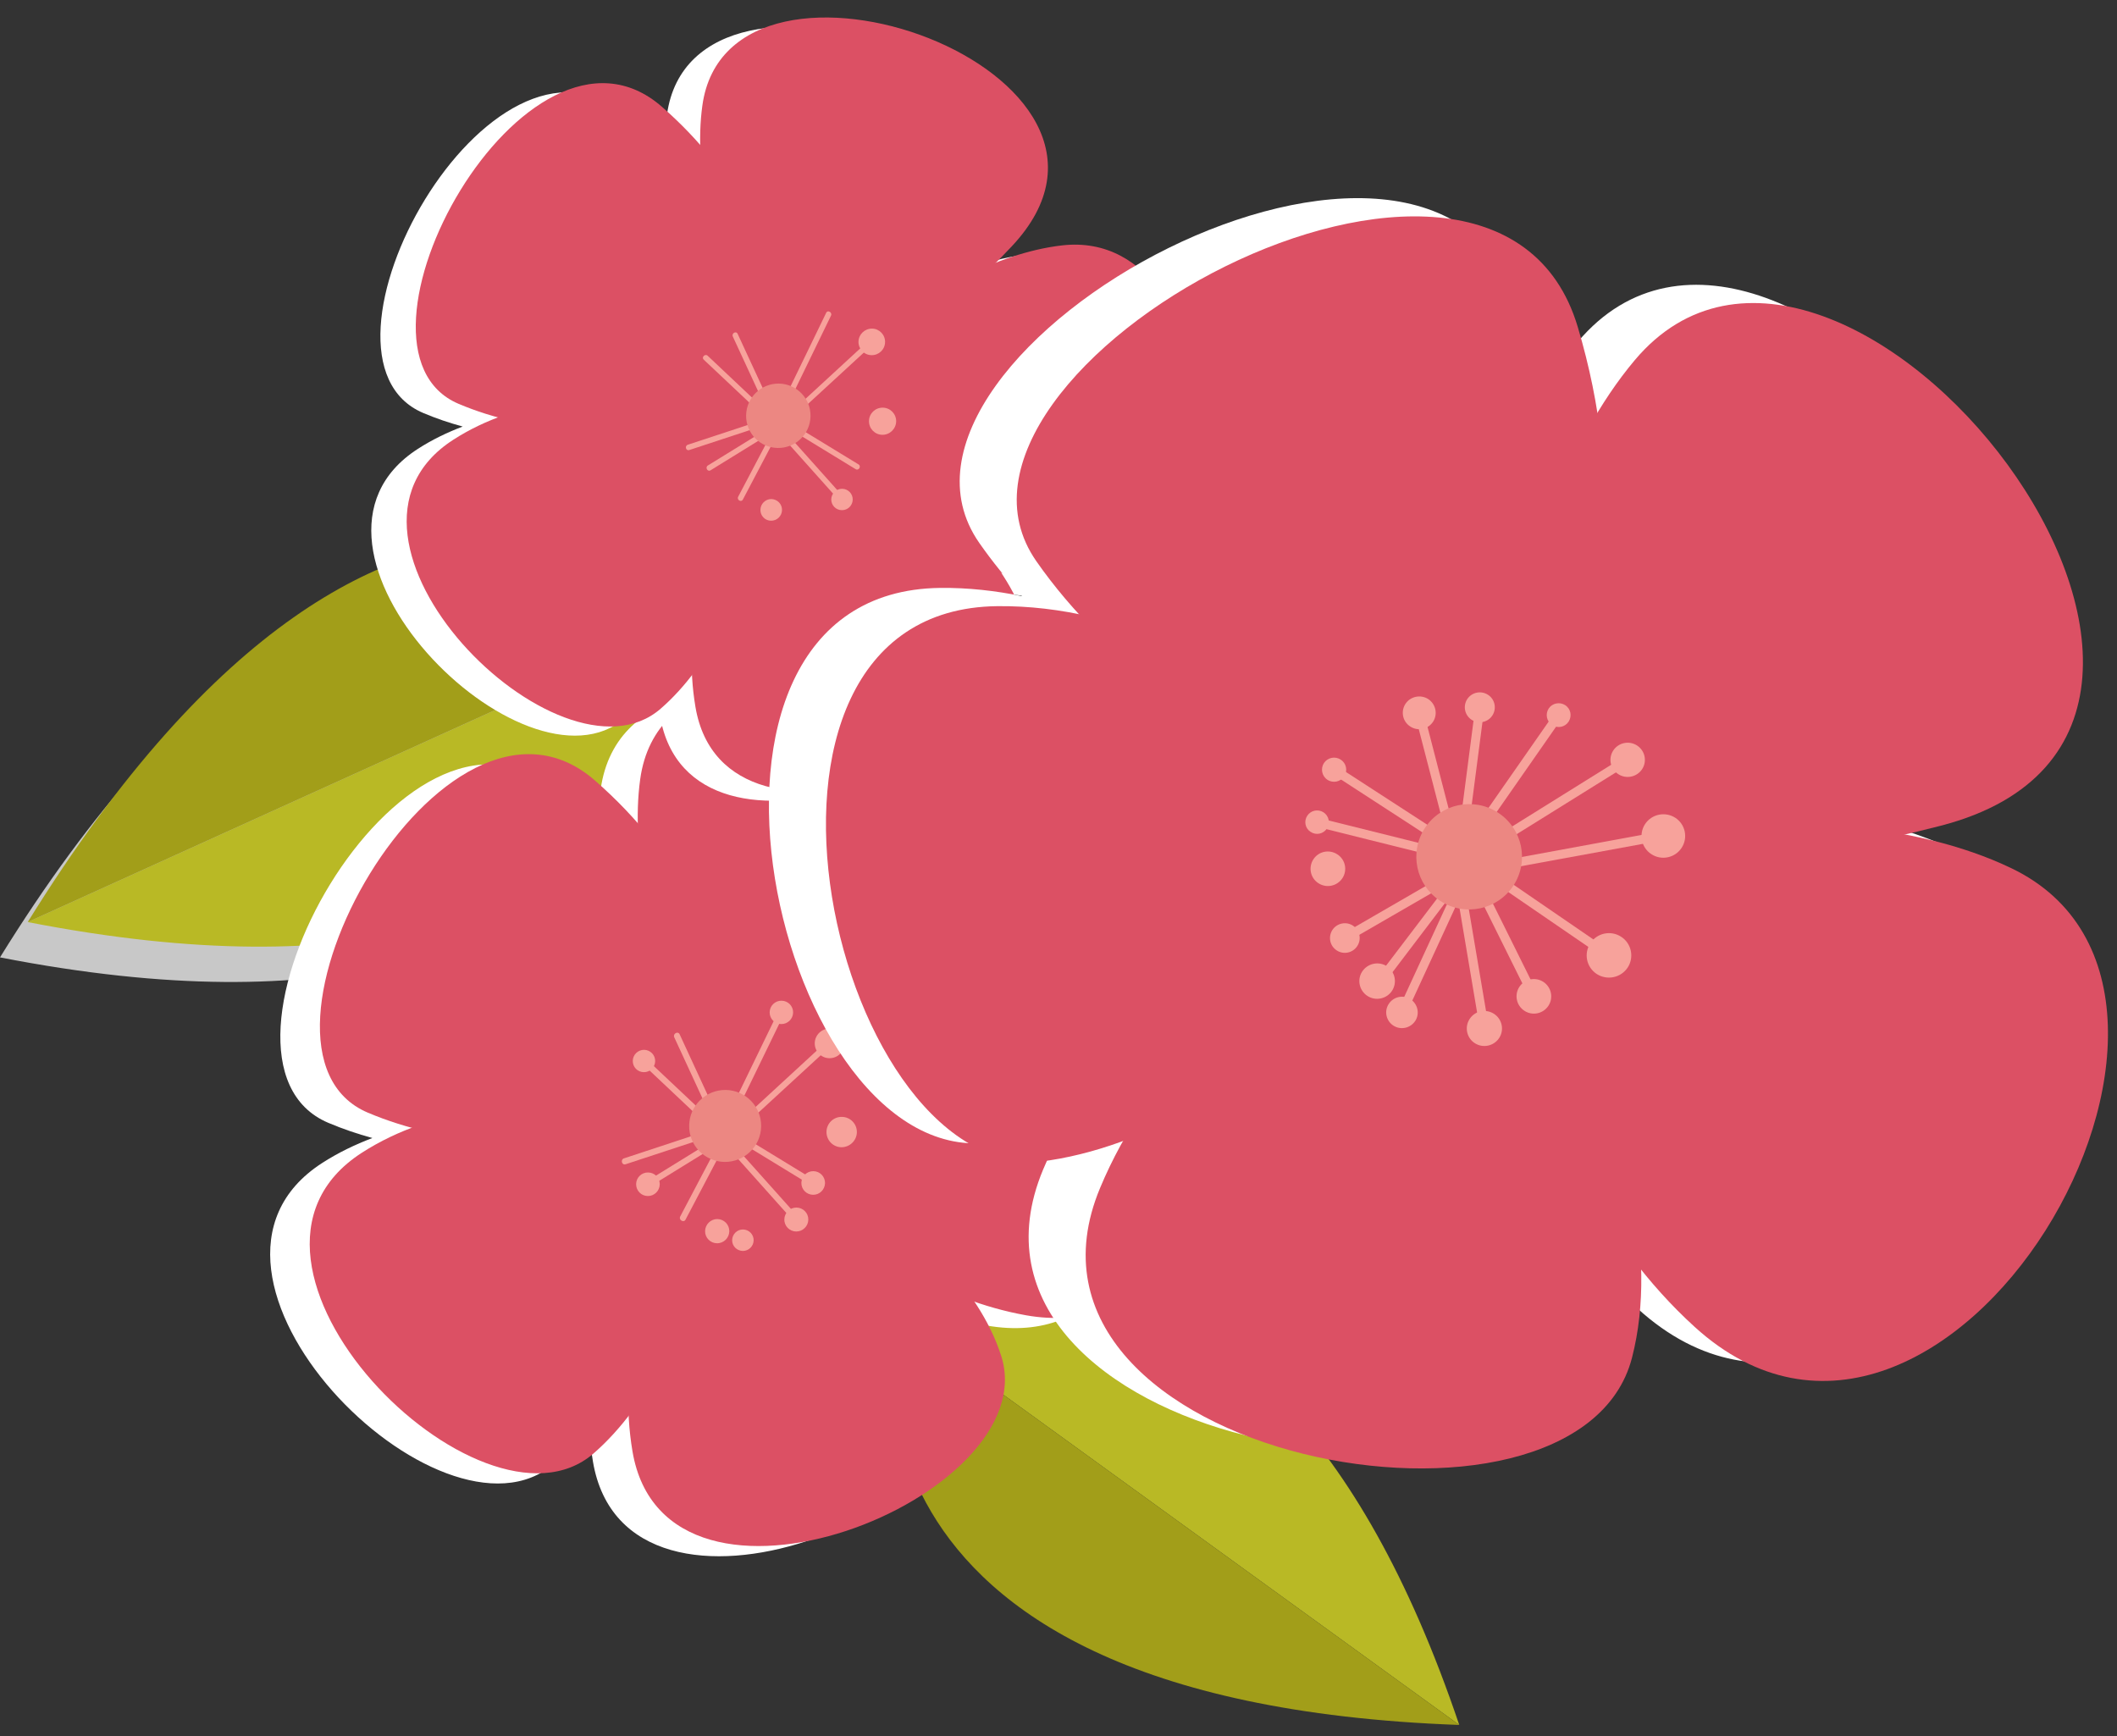 <?xml version="1.0" encoding="UTF-8" standalone="no"?>
<svg width="50px" height="41px" viewBox="0 0 50 41" version="1.1" xmlns="http://www.w3.org/2000/svg" xmlns:xlink="http://www.w3.org/1999/xlink">
    <rect x="0" y="0" width="50" height="41" fill="#333333" stroke="none"/>
    <!-- Generator: Sketch 40.2 (33826) - http://www.bohemiancoding.com/sketch -->
    <title>ill_youtong_01</title>
    <desc>Created with Sketch.</desc>
    <defs></defs>
    <g id="紅磚屋_UI-KIT" stroke="none" stroke-width="1" fill="none" fill-rule="evenodd">
        <g id="UI-KIT" transform="translate(-941, -135)">
            <g id="ill_youtong_01" transform="translate(941, 135)">
                <path d="M0,22.611 C16.019,25.735 16.229,15.25 16.229,15.25 C16.229,15.25 8.866,8.287 0,22.611" id="Fill-4" fill="#C8C8C8"></path>
                <path d="M21.165,31.105 C21.165,31.105 29.655,26.489 34.465,40.739 L21.165,31.105 Z" id="Fill-7" fill="#B9B925"></path>
                <path d="M21.165,31.105 C21.165,31.105 18.95,40.178 34.465,40.739 L21.165,31.105 Z" id="Fill-9" fill="#A29E19"></path>
                <path d="M16.883,14.416 C16.883,14.416 16.674,24.9 0.655,21.777 L16.883,14.416 Z" id="Fill-11" fill="#B9B925"></path>
                <path d="M16.883,14.416 C16.883,14.416 9.521,7.452 0.655,21.777 L16.883,14.416 Z" id="Fill-13" fill="#A29E19"></path>
                <path d="M23.68,22.335 C23.102,22.401 22.516,22.565 21.94,22.79 C22.079,22.65 22.218,22.507 22.356,22.36 C26.693,17.751 14.893,13.555 14.187,18.64 C14.14,18.976 14.123,19.325 14.13,19.682 C13.833,19.343 13.499,19.007 13.123,18.677 C9.554,15.556 4.288,25.052 7.753,26.518 C8.093,26.662 8.441,26.78 8.795,26.877 C8.385,27.032 7.986,27.224 7.609,27.467 C3.611,30.045 10.424,36.874 13.083,34.569 C13.386,34.306 13.663,34.003 13.915,33.675 C13.928,33.954 13.956,34.234 14.004,34.517 C14.79,39.192 23.78,35.605 22.713,32.264 C22.57,31.816 22.349,31.388 22.078,30.982 C22.472,31.118 22.88,31.23 23.301,31.305 C28.687,32.263 28.336,21.795 23.68,22.335" id="Fill-15" fill="#FFFFFF"></path>
                <path d="M17.295,26.406 C17.295,26.406 21.12,22.497 24.613,22.094 C29.27,21.555 29.621,32.023 24.235,31.064 C20.186,30.342 17.295,26.406 17.295,26.406" id="Fill-17" fill="#DC5064"></path>
                <path d="M17.295,26.406 C17.295,26.406 22.579,28.681 23.647,32.023 C24.713,35.364 15.725,38.951 14.938,34.276 C14.254,30.223 17.295,26.406 17.295,26.406" id="Fill-19" fill="#DC5064"></path>
                <path d="M17.289,26.792 C17.289,26.792 16.676,32.022 14.017,34.328 C11.358,36.633 4.546,29.805 8.543,27.227 C12.006,24.993 17.289,26.792 17.289,26.792" id="Fill-21" fill="#DC5064"></path>
                <path d="M17.295,26.406 C17.295,26.406 12.413,27.856 8.687,26.278 C5.223,24.811 10.489,15.316 14.056,18.437 C18.141,22.008 17.295,26.406 17.295,26.406" id="Fill-23" fill="#DC5064"></path>
                <path d="M17.289,26.792 C17.289,26.792 14.638,21.878 15.121,18.399 C15.827,13.314 27.626,17.51 23.29,22.119 C20.466,25.121 17.289,26.792 17.289,26.792" id="Fill-25" fill="#DC5064"></path>
                <path id="Fill-27" fill="#F7A29B"></path>
                <path d="M17.423,27.361 C17.867,27.859 18.312,28.356 18.756,28.853 C18.819,28.923 18.922,28.821 18.86,28.751 C18.415,28.255 17.972,27.757 17.527,27.26 C17.465,27.19 17.36,27.291 17.423,27.361" id="Fill-29" fill="#F7A29B"></path>
                <path d="M17.648,27.073 C18.155,27.382 18.662,27.692 19.169,28.002 C19.249,28.05 19.324,27.926 19.244,27.876 C18.736,27.568 18.229,27.257 17.724,26.948 C17.642,26.899 17.568,27.024 17.648,27.073" id="Fill-31" fill="#F7A29B"></path>
                <path id="Fill-33" fill="#F7A29B"></path>
                <path d="M17.889,26.299 C18.395,25.833 18.902,25.369 19.407,24.902 C19.476,24.84 19.376,24.735 19.306,24.799 C18.8,25.264 18.294,25.73 17.789,26.196 C17.719,26.258 17.821,26.363 17.889,26.299" id="Fill-35" fill="#F7A29B"></path>
                <path d="M17.527,25.986 C17.857,25.306 18.188,24.627 18.517,23.948 C18.558,23.864 18.433,23.788 18.392,23.871 C18.062,24.552 17.733,25.231 17.403,25.911 C17.362,25.994 17.486,26.071 17.527,25.986" id="Fill-37" fill="#F7A29B"></path>
                <path id="Fill-39" fill="#F7A29B"></path>
                <path d="M16.748,25.935 C16.516,25.432 16.284,24.93 16.052,24.428 C16.012,24.343 15.886,24.414 15.925,24.499 C16.157,25.001 16.388,25.503 16.621,26.005 C16.66,26.091 16.788,26.019 16.748,25.935" id="Fill-41" fill="#F7A29B"></path>
                <path d="M16.504,26.178 C16.09,25.788 15.677,25.399 15.262,25.008 C15.196,24.945 15.089,25.045 15.158,25.11 C15.572,25.5 15.986,25.889 16.399,26.28 C16.468,26.344 16.573,26.243 16.504,26.178" id="Fill-43" fill="#F7A29B"></path>
                <path id="Fill-45" fill="#F7A29B"></path>
                <path d="M16.423,26.802 C15.862,26.987 15.3,27.171 14.739,27.357 C14.649,27.384 14.684,27.525 14.775,27.497 C15.336,27.311 15.898,27.128 16.46,26.943 C16.548,26.913 16.512,26.773 16.423,26.802" id="Fill-47" fill="#F7A29B"></path>
                <path d="M16.571,27.1 C16.137,27.369 15.703,27.637 15.266,27.905 C15.187,27.954 15.258,28.081 15.338,28.031 C15.773,27.764 16.208,27.496 16.642,27.226 C16.722,27.178 16.651,27.05 16.571,27.1" id="Fill-49" fill="#F7A29B"></path>
                <path d="M16.795,27.345 C16.552,27.807 16.309,28.269 16.066,28.729 C16.023,28.811 16.147,28.887 16.191,28.805 C16.434,28.342 16.677,27.882 16.919,27.42 C16.963,27.337 16.839,27.262 16.795,27.345" id="Fill-51" fill="#F7A29B"></path>
                <path id="Fill-53" fill="#F7A29B"></path>
                <path d="M19.588,24.992 C19.394,24.99 19.241,24.831 19.243,24.637 C19.246,24.443 19.408,24.289 19.602,24.291 C19.794,24.293 19.949,24.453 19.945,24.647 C19.943,24.84 19.783,24.995 19.588,24.992" id="Fill-55" fill="#F7A29B"></path>
                <path d="M19.872,27.095 C20.07,27.096 20.234,26.938 20.238,26.741 C20.241,26.543 20.083,26.38 19.884,26.378 C19.686,26.374 19.522,26.533 19.52,26.731 C19.518,26.929 19.674,27.092 19.872,27.095" id="Fill-57" fill="#F7A29B"></path>
                <path d="M19.202,28.218 C19.356,28.221 19.482,28.096 19.486,27.943 C19.488,27.789 19.366,27.662 19.211,27.66 C19.056,27.658 18.93,27.782 18.927,27.934 C18.924,28.089 19.047,28.215 19.202,28.218" id="Fill-59" fill="#F7A29B"></path>
                <path d="M18.803,29.085 C18.959,29.087 19.088,28.962 19.091,28.806 C19.094,28.65 18.969,28.522 18.813,28.52 C18.656,28.518 18.527,28.643 18.525,28.799 C18.521,28.954 18.647,29.083 18.803,29.085" id="Fill-61" fill="#F7A29B"></path>
                <path d="M17.542,29.544 C17.682,29.546 17.797,29.434 17.8,29.294 C17.802,29.154 17.69,29.04 17.55,29.037 C17.41,29.035 17.296,29.148 17.292,29.287 C17.289,29.427 17.402,29.541 17.542,29.544" id="Fill-63" fill="#F7A29B"></path>
                <path d="M16.934,29.363 C17.093,29.365 17.222,29.237 17.225,29.08 C17.227,28.923 17.103,28.794 16.942,28.791 C16.787,28.79 16.657,28.916 16.653,29.074 C16.65,29.231 16.776,29.361 16.934,29.363" id="Fill-65" fill="#F7A29B"></path>
                <path id="Fill-67" fill="#F7A29B"></path>
                <path d="M15.299,28.247 C15.453,28.249 15.579,28.126 15.582,27.972 C15.584,27.817 15.462,27.693 15.308,27.691 C15.153,27.688 15.027,27.81 15.024,27.964 C15.022,28.119 15.144,28.246 15.299,28.247" id="Fill-69" fill="#F7A29B"></path>
                <path id="Fill-71" fill="#F7A29B"></path>
                <path id="Fill-73" fill="#F7A29B"></path>
                <path d="M15.205,25.322 C15.352,25.325 15.472,25.207 15.474,25.062 C15.477,24.917 15.36,24.797 15.214,24.794 C15.069,24.793 14.947,24.909 14.945,25.055 C14.943,25.201 15.059,25.321 15.205,25.322" id="Fill-75" fill="#F7A29B"></path>
                <path id="Fill-77" fill="#F7A29B"></path>
                <path id="Fill-79" fill="#F7A29B"></path>
                <path d="M18.449,24.186 C18.602,24.189 18.729,24.067 18.732,23.914 C18.735,23.762 18.613,23.636 18.459,23.634 C18.306,23.632 18.181,23.754 18.178,23.907 C18.176,24.058 18.297,24.185 18.449,24.186" id="Fill-81" fill="#F7A29B"></path>
                <path d="M17.113,27.442 C17.582,27.447 17.969,27.072 17.977,26.603 C17.984,26.134 17.61,25.749 17.14,25.742 C16.671,25.737 16.284,26.111 16.277,26.581 C16.268,27.051 16.643,27.435 17.113,27.442" id="Fill-83" fill="#EC8782"></path>
                <path d="M24.245,6.011 C23.728,6.071 23.204,6.217 22.688,6.418 C22.813,6.292 22.937,6.165 23.061,6.034 C26.941,1.91 16.385,-1.844 15.753,2.705 C15.711,3.006 15.696,3.318 15.702,3.637 C15.436,3.334 15.138,3.034 14.801,2.739 C11.609,-0.053 6.897,8.442 9.997,9.754 C10.301,9.883 10.613,9.988 10.928,10.074 C10.562,10.213 10.204,10.385 9.868,10.602 C6.291,12.909 12.386,19.018 14.765,16.956 C15.037,16.721 15.284,16.449 15.509,16.156 C15.521,16.405 15.546,16.656 15.589,16.909 C16.293,21.092 24.335,17.883 23.38,14.894 C23.253,14.493 23.054,14.11 22.811,13.747 C23.165,13.869 23.53,13.968 23.906,14.035 C28.725,14.893 28.41,5.529 24.245,6.011" id="Fill-85" fill="#FFFFFF"></path>
                <path d="M18.534,9.654 C18.534,9.654 21.955,6.156 25.08,5.796 C29.246,5.313 29.561,14.678 24.741,13.82 C21.12,13.175 18.534,9.654 18.534,9.654" id="Fill-87" fill="#DC5064"></path>
                <path d="M18.534,9.654 C18.534,9.654 23.261,11.688 24.216,14.678 C25.17,17.667 17.129,20.876 16.425,16.694 C15.813,13.068 18.534,9.654 18.534,9.654" id="Fill-89" fill="#DC5064"></path>
                <path d="M18.528,9.999 C18.528,9.999 17.98,14.678 15.601,16.74 C13.222,18.802 7.127,12.693 10.704,10.387 C13.802,8.389 18.528,9.999 18.528,9.999" id="Fill-91" fill="#DC5064"></path>
                <path d="M18.534,9.654 C18.534,9.654 14.166,10.95 10.832,9.538 C7.733,8.226 12.445,-0.269 15.636,2.524 C19.29,5.718 18.534,9.654 18.534,9.654" id="Fill-93" fill="#DC5064"></path>
                <path d="M18.528,9.999 C18.528,9.999 16.156,5.603 16.589,2.49 C17.22,-2.059 27.776,1.694 23.896,5.818 C21.37,8.503 18.528,9.999 18.528,9.999" id="Fill-95" fill="#DC5064"></path>
                <path id="Fill-97" fill="#F7A29B"></path>
                <path d="M18.648,10.508 C19.045,10.952 19.443,11.397 19.84,11.842 C19.897,11.906 19.989,11.814 19.933,11.751 C19.535,11.307 19.139,10.862 18.741,10.417 C18.685,10.354 18.591,10.445 18.648,10.508" id="Fill-99" fill="#F7A29B"></path>
                <path d="M18.849,10.25 C19.302,10.526 19.756,10.803 20.21,11.081 C20.282,11.124 20.348,11.013 20.277,10.968 C19.822,10.692 19.37,10.414 18.916,10.138 C18.844,10.094 18.777,10.206 18.849,10.25" id="Fill-101" fill="#F7A29B"></path>
                <path id="Fill-103" fill="#F7A29B"></path>
                <path d="M19.065,9.557 C19.518,9.141 19.971,8.725 20.423,8.308 C20.485,8.252 20.395,8.159 20.332,8.215 C19.88,8.632 19.427,9.048 18.975,9.465 C18.912,9.521 19.004,9.615 19.065,9.557" id="Fill-105" fill="#F7A29B"></path>
                <path d="M18.741,9.278 C19.036,8.669 19.332,8.062 19.627,7.454 C19.663,7.379 19.551,7.312 19.514,7.386 C19.22,7.995 18.925,8.602 18.63,9.21 C18.593,9.285 18.704,9.353 18.741,9.278" id="Fill-107" fill="#F7A29B"></path>
                <path id="Fill-109" fill="#F7A29B"></path>
                <path d="M18.045,9.231 C17.837,8.781 17.629,8.333 17.421,7.883 C17.386,7.807 17.273,7.872 17.308,7.948 C17.516,8.396 17.722,8.845 17.931,9.295 C17.965,9.371 18.079,9.307 18.045,9.231" id="Fill-111" fill="#F7A29B"></path>
                <path d="M17.825,9.45 C17.455,9.1 17.085,8.752 16.714,8.402 C16.655,8.346 16.56,8.436 16.621,8.494 C16.991,8.842 17.362,9.19 17.732,9.54 C17.793,9.597 17.887,9.507 17.825,9.45" id="Fill-113" fill="#F7A29B"></path>
                <path id="Fill-115" fill="#F7A29B"></path>
                <path d="M17.753,10.007 C17.251,10.173 16.748,10.338 16.246,10.503 C16.166,10.529 16.197,10.655 16.279,10.629 C16.781,10.463 17.284,10.299 17.786,10.133 C17.865,10.107 17.833,9.981 17.753,10.007" id="Fill-117" fill="#F7A29B"></path>
                <path d="M17.886,10.274 C17.498,10.515 17.109,10.754 16.718,10.994 C16.648,11.038 16.711,11.152 16.783,11.107 C17.172,10.868 17.56,10.628 17.949,10.387 C18.021,10.344 17.958,10.23 17.886,10.274" id="Fill-119" fill="#F7A29B"></path>
                <path d="M18.086,10.494 C17.869,10.906 17.651,11.32 17.434,11.732 C17.396,11.805 17.506,11.872 17.545,11.799 C17.763,11.386 17.981,10.974 18.197,10.56 C18.237,10.486 18.125,10.419 18.086,10.494" id="Fill-121" fill="#F7A29B"></path>
                <path id="Fill-123" fill="#F7A29B"></path>
                <path d="M20.585,8.388 C20.411,8.386 20.274,8.244 20.276,8.07 C20.279,7.897 20.423,7.759 20.597,7.761 C20.769,7.763 20.907,7.906 20.904,8.079 C20.902,8.252 20.759,8.391 20.585,8.388" id="Fill-125" fill="#F7A29B"></path>
                <path d="M20.839,10.269 C21.016,10.271 21.162,10.129 21.166,9.952 C21.168,9.775 21.028,9.63 20.85,9.628 C20.672,9.625 20.525,9.767 20.524,9.944 C20.521,10.121 20.661,10.267 20.839,10.269" id="Fill-127" fill="#F7A29B"></path>
                <path id="Fill-129" fill="#F7A29B"></path>
                <path d="M19.882,12.049 C20.022,12.051 20.137,11.94 20.14,11.8 C20.142,11.66 20.031,11.546 19.891,11.544 C19.751,11.542 19.636,11.654 19.633,11.793 C19.631,11.933 19.743,12.048 19.882,12.049" id="Fill-131" fill="#F7A29B"></path>
                <path id="Fill-133" fill="#F7A29B"></path>
                <path d="M18.21,12.298 C18.352,12.3 18.468,12.186 18.47,12.045 C18.472,11.905 18.361,11.79 18.217,11.786 C18.079,11.786 17.962,11.899 17.96,12.04 C17.956,12.18 18.069,12.297 18.21,12.298" id="Fill-135" fill="#F7A29B"></path>
                <path id="Fill-137" fill="#F7A29B"></path>
                <path id="Fill-139" fill="#F7A29B"></path>
                <path id="Fill-141" fill="#F7A29B"></path>
                <path id="Fill-143" fill="#F7A29B"></path>
                <path id="Fill-145" fill="#F7A29B"></path>
                <path id="Fill-147" fill="#F7A29B"></path>
                <path id="Fill-149" fill="#F7A29B"></path>
                <path id="Fill-151" fill="#F7A29B"></path>
                <path d="M18.37,10.58 C18.79,10.585 19.136,10.25 19.143,9.83 C19.15,9.41 18.815,9.066 18.395,9.059 C17.974,9.055 17.629,9.39 17.622,9.809 C17.615,10.23 17.95,10.574 18.37,10.58" id="Fill-153" fill="#EC8782"></path>
                <path d="M46.155,20.073 C45.387,19.705 44.532,19.45 43.641,19.278 C43.924,19.213 44.207,19.144 44.493,19.07 C53.475,16.74 42.114,2.316 37.266,8.072 C36.946,8.453 36.651,8.873 36.381,9.321 C36.277,8.668 36.125,7.99 35.916,7.288 C33.928,0.628 19.976,8.294 23.128,12.821 C23.437,13.264 23.778,13.683 24.141,14.08 C23.511,13.951 22.866,13.878 22.209,13.885 C15.235,13.96 18.352,27.754 23.451,26.972 C24.034,26.882 24.612,26.722 25.181,26.513 C24.981,26.869 24.796,27.239 24.635,27.626 C21.958,34.042 35.912,36.614 37.199,31.636 C37.371,30.968 37.432,30.266 37.413,29.549 C37.795,30.026 38.213,30.483 38.677,30.905 C44.612,36.304 52.353,23.042 46.155,20.073" id="Fill-155" fill="#FFFFFF"></path>
                <path d="M35.054,20.137 C35.054,20.137 42.853,18.274 47.503,20.504 C53.7,23.473 45.959,36.735 40.024,31.337 C35.565,27.278 35.054,20.137 35.054,20.137" id="Fill-157" fill="#DC5064"></path>
                <path d="M35.054,20.137 C35.054,20.137 39.832,27.086 38.545,32.067 C37.259,37.045 23.305,34.473 25.982,28.057 C28.299,22.497 35.054,20.137 35.054,20.137" id="Fill-160" fill="#DC5064"></path>
                <path d="M34.745,20.61 C34.745,20.61 29.898,26.619 24.798,27.403 C19.699,28.185 16.582,14.391 23.556,14.316 C29.596,14.251 34.745,20.61 34.745,20.61" id="Fill-162" fill="#DC5064"></path>
                <path d="M35.054,20.137 C35.054,20.137 27.866,18.121 24.475,13.252 C21.323,8.725 35.275,1.059 37.263,7.718 C39.539,15.341 35.054,20.137 35.054,20.137" id="Fill-164" fill="#DC5064"></path>
                <path d="M34.745,20.61 C34.745,20.61 35.294,12.442 38.613,8.503 C43.462,2.747 54.822,17.171 45.84,19.501 C39.992,21.019 34.745,20.61 34.745,20.61" id="Fill-166" fill="#DC5064"></path>
                <path d="M34.157,21.393 C33.773,22.221 33.392,23.051 33.011,23.878 C32.953,24.003 33.156,24.066 33.213,23.942 C33.596,23.115 33.977,22.285 34.359,21.456 C34.416,21.333 34.212,21.269 34.157,21.393" id="Fill-168" fill="#F7A29B"></path>
                <path d="M34.467,21.421 C34.628,22.384 34.792,23.349 34.954,24.312 C34.977,24.449 35.186,24.404 35.164,24.269 C34.999,23.305 34.837,22.341 34.675,21.377 C34.651,21.24 34.443,21.285 34.467,21.421" id="Fill-170" fill="#F7A29B"></path>
                <path d="M34.97,21.239 C35.358,22.018 35.745,22.798 36.132,23.58 C36.194,23.702 36.385,23.606 36.324,23.483 C35.935,22.703 35.548,21.922 35.162,21.143 C35.1,21.018 34.91,21.116 34.97,21.239" id="Fill-172" fill="#F7A29B"></path>
                <path d="M35.465,20.959 C36.248,21.495 37.029,22.031 37.812,22.568 C37.926,22.646 38.043,22.467 37.929,22.39 C37.146,21.853 36.364,21.318 35.582,20.781 C35.468,20.7 35.352,20.881 35.465,20.959" id="Fill-174" fill="#F7A29B"></path>
                <path d="M35.876,20.467 C36.867,20.286 37.858,20.104 38.849,19.921 C38.984,19.897 38.941,19.689 38.805,19.713 C37.813,19.896 36.821,20.078 35.832,20.26 C35.695,20.283 35.74,20.494 35.876,20.467" id="Fill-176" fill="#F7A29B"></path>
                <path d="M35.67,19.796 C36.61,19.21 37.551,18.626 38.49,18.04 C38.607,17.968 38.511,17.778 38.395,17.849 C37.454,18.435 36.515,19.021 35.575,19.606 C35.458,19.677 35.553,19.869 35.67,19.796" id="Fill-178" fill="#F7A29B"></path>
                <path d="M35.209,19.377 C35.774,18.568 36.338,17.757 36.903,16.946 C36.981,16.833 36.803,16.717 36.724,16.831 C36.16,17.642 35.594,18.452 35.029,19.262 C34.951,19.375 35.131,19.491 35.209,19.377" id="Fill-180" fill="#F7A29B"></path>
                <path d="M34.744,19.125 C34.848,18.319 34.953,17.514 35.058,16.71 C35.075,16.574 34.861,16.564 34.844,16.7 C34.74,17.504 34.634,18.307 34.531,19.112 C34.512,19.248 34.726,19.26 34.744,19.125" id="Fill-182" fill="#F7A29B"></path>
                <path d="M34.25,19.235 C34.042,18.428 33.833,17.622 33.624,16.814 C33.59,16.682 33.381,16.724 33.415,16.858 C33.625,17.665 33.833,18.471 34.042,19.279 C34.075,19.411 34.285,19.37 34.25,19.235" id="Fill-184" fill="#F7A29B"></path>
                <path d="M33.781,19.524 C33.043,19.046 32.307,18.569 31.568,18.089 C31.452,18.015 31.336,18.194 31.452,18.267 C32.188,18.746 32.928,19.224 33.664,19.703 C33.781,19.778 33.897,19.598 33.781,19.524" id="Fill-186" fill="#F7A29B"></path>
                <path d="M33.663,19.946 C32.822,19.737 31.981,19.526 31.14,19.317 C31.007,19.282 30.941,19.485 31.076,19.52 C31.916,19.729 32.758,19.941 33.598,20.148 C33.73,20.181 33.796,19.98 33.663,19.946" id="Fill-188" fill="#F7A29B"></path>
                <path id="Fill-190" fill="#F7A29B"></path>
                <path d="M33.7,20.91 C33.038,21.294 32.377,21.677 31.715,22.058 C31.597,22.126 31.692,22.317 31.81,22.249 C32.473,21.866 33.134,21.485 33.796,21.101 C33.915,21.032 33.819,20.843 33.7,20.91" id="Fill-192" fill="#F7A29B"></path>
                <path d="M34.028,21.108 C33.526,21.77 33.023,22.432 32.519,23.093 C32.437,23.202 32.616,23.319 32.699,23.211 C33.202,22.548 33.704,21.886 34.208,21.224 C34.291,21.114 34.111,20.999 34.028,21.108" id="Fill-194" fill="#F7A29B"></path>
                <path d="M39.004,20.174 C38.764,20.019 38.699,19.701 38.853,19.464 C39.009,19.226 39.329,19.16 39.568,19.314 C39.805,19.467 39.873,19.787 39.717,20.024 C39.562,20.261 39.242,20.33 39.004,20.174" id="Fill-196" fill="#F7A29B"></path>
                <path d="M37.713,23.004 C37.958,23.161 38.284,23.093 38.444,22.85 C38.601,22.607 38.533,22.282 38.289,22.124 C38.045,21.965 37.718,22.034 37.56,22.278 C37.402,22.521 37.469,22.845 37.713,23.004" id="Fill-198" fill="#F7A29B"></path>
                <path d="M36.005,23.873 C36.194,23.997 36.447,23.942 36.571,23.754 C36.694,23.566 36.641,23.313 36.451,23.189 C36.261,23.066 36.007,23.12 35.885,23.307 C35.761,23.497 35.814,23.749 36.005,23.873" id="Fill-200" fill="#F7A29B"></path>
                <path d="M34.832,24.637 C35.024,24.761 35.281,24.707 35.407,24.516 C35.533,24.325 35.478,24.069 35.286,23.944 C35.093,23.819 34.835,23.873 34.711,24.065 C34.585,24.256 34.64,24.514 34.832,24.637" id="Fill-202" fill="#F7A29B"></path>
                <path d="M32.909,24.222 C33.081,24.334 33.311,24.284 33.425,24.113 C33.537,23.941 33.486,23.712 33.315,23.6 C33.142,23.488 32.913,23.538 32.801,23.708 C32.687,23.879 32.736,24.109 32.909,24.222" id="Fill-204" fill="#F7A29B"></path>
                <path d="M32.297,23.522 C32.491,23.648 32.752,23.592 32.878,23.399 C33.003,23.205 32.95,22.948 32.754,22.819 C32.561,22.696 32.301,22.751 32.173,22.945 C32.047,23.136 32.102,23.396 32.297,23.522" id="Fill-206" fill="#F7A29B"></path>
                <path d="M31.572,22.447 C31.734,22.553 31.951,22.506 32.056,22.344 C32.163,22.183 32.116,21.966 31.954,21.861 C31.793,21.756 31.575,21.802 31.469,21.963 C31.364,22.126 31.409,22.342 31.572,22.447" id="Fill-208" fill="#F7A29B"></path>
                <path d="M31.14,20.86 C31.329,20.983 31.581,20.929 31.706,20.74 C31.829,20.551 31.774,20.298 31.586,20.178 C31.396,20.053 31.142,20.105 31.02,20.295 C30.896,20.486 30.949,20.737 31.14,20.86" id="Fill-210" fill="#F7A29B"></path>
                <path d="M30.955,19.647 C31.085,19.734 31.256,19.696 31.34,19.568 C31.424,19.44 31.388,19.269 31.259,19.185 C31.13,19.102 30.958,19.138 30.875,19.266 C30.791,19.394 30.826,19.566 30.955,19.647" id="Fill-212" fill="#F7A29B"></path>
                <path d="M31.354,18.418 C31.485,18.503 31.663,18.466 31.749,18.333 C31.835,18.202 31.798,18.024 31.665,17.941 C31.534,17.853 31.355,17.891 31.269,18.022 C31.183,18.155 31.222,18.333 31.354,18.418" id="Fill-214" fill="#F7A29B"></path>
                <path d="M33.308,17.158 C33.487,17.277 33.729,17.225 33.846,17.046 C33.963,16.868 33.911,16.627 33.732,16.51 C33.553,16.396 33.311,16.445 33.194,16.624 C33.078,16.803 33.128,17.044 33.308,17.158" id="Fill-216" fill="#F7A29B"></path>
                <path d="M34.759,17.001 C34.922,17.107 35.141,17.061 35.248,16.897 C35.353,16.733 35.308,16.515 35.145,16.41 C34.98,16.302 34.761,16.349 34.654,16.511 C34.547,16.676 34.594,16.894 34.759,17.001" id="Fill-218" fill="#F7A29B"></path>
                <path d="M36.659,17.124 C36.791,17.21 36.965,17.173 37.049,17.042 C37.133,16.911 37.098,16.737 36.966,16.653 C36.836,16.571 36.661,16.606 36.577,16.734 C36.492,16.866 36.529,17.04 36.659,17.124" id="Fill-220" fill="#F7A29B"></path>
                <path d="M38.22,18.283 C38.408,18.406 38.66,18.353 38.784,18.166 C38.906,17.98 38.853,17.728 38.665,17.607 C38.475,17.484 38.225,17.538 38.102,17.725 C37.98,17.912 38.032,18.163 38.22,18.283" id="Fill-222" fill="#F7A29B"></path>
                <path d="M34.018,21.278 C34.596,21.652 35.37,21.49 35.746,20.913 C36.121,20.337 35.958,19.567 35.38,19.192 C34.802,18.818 34.03,18.981 33.653,19.557 C33.277,20.133 33.441,20.903 34.018,21.278" id="Fill-224" fill="#EC8782"></path>
            </g>
        </g>
    </g>
</svg>